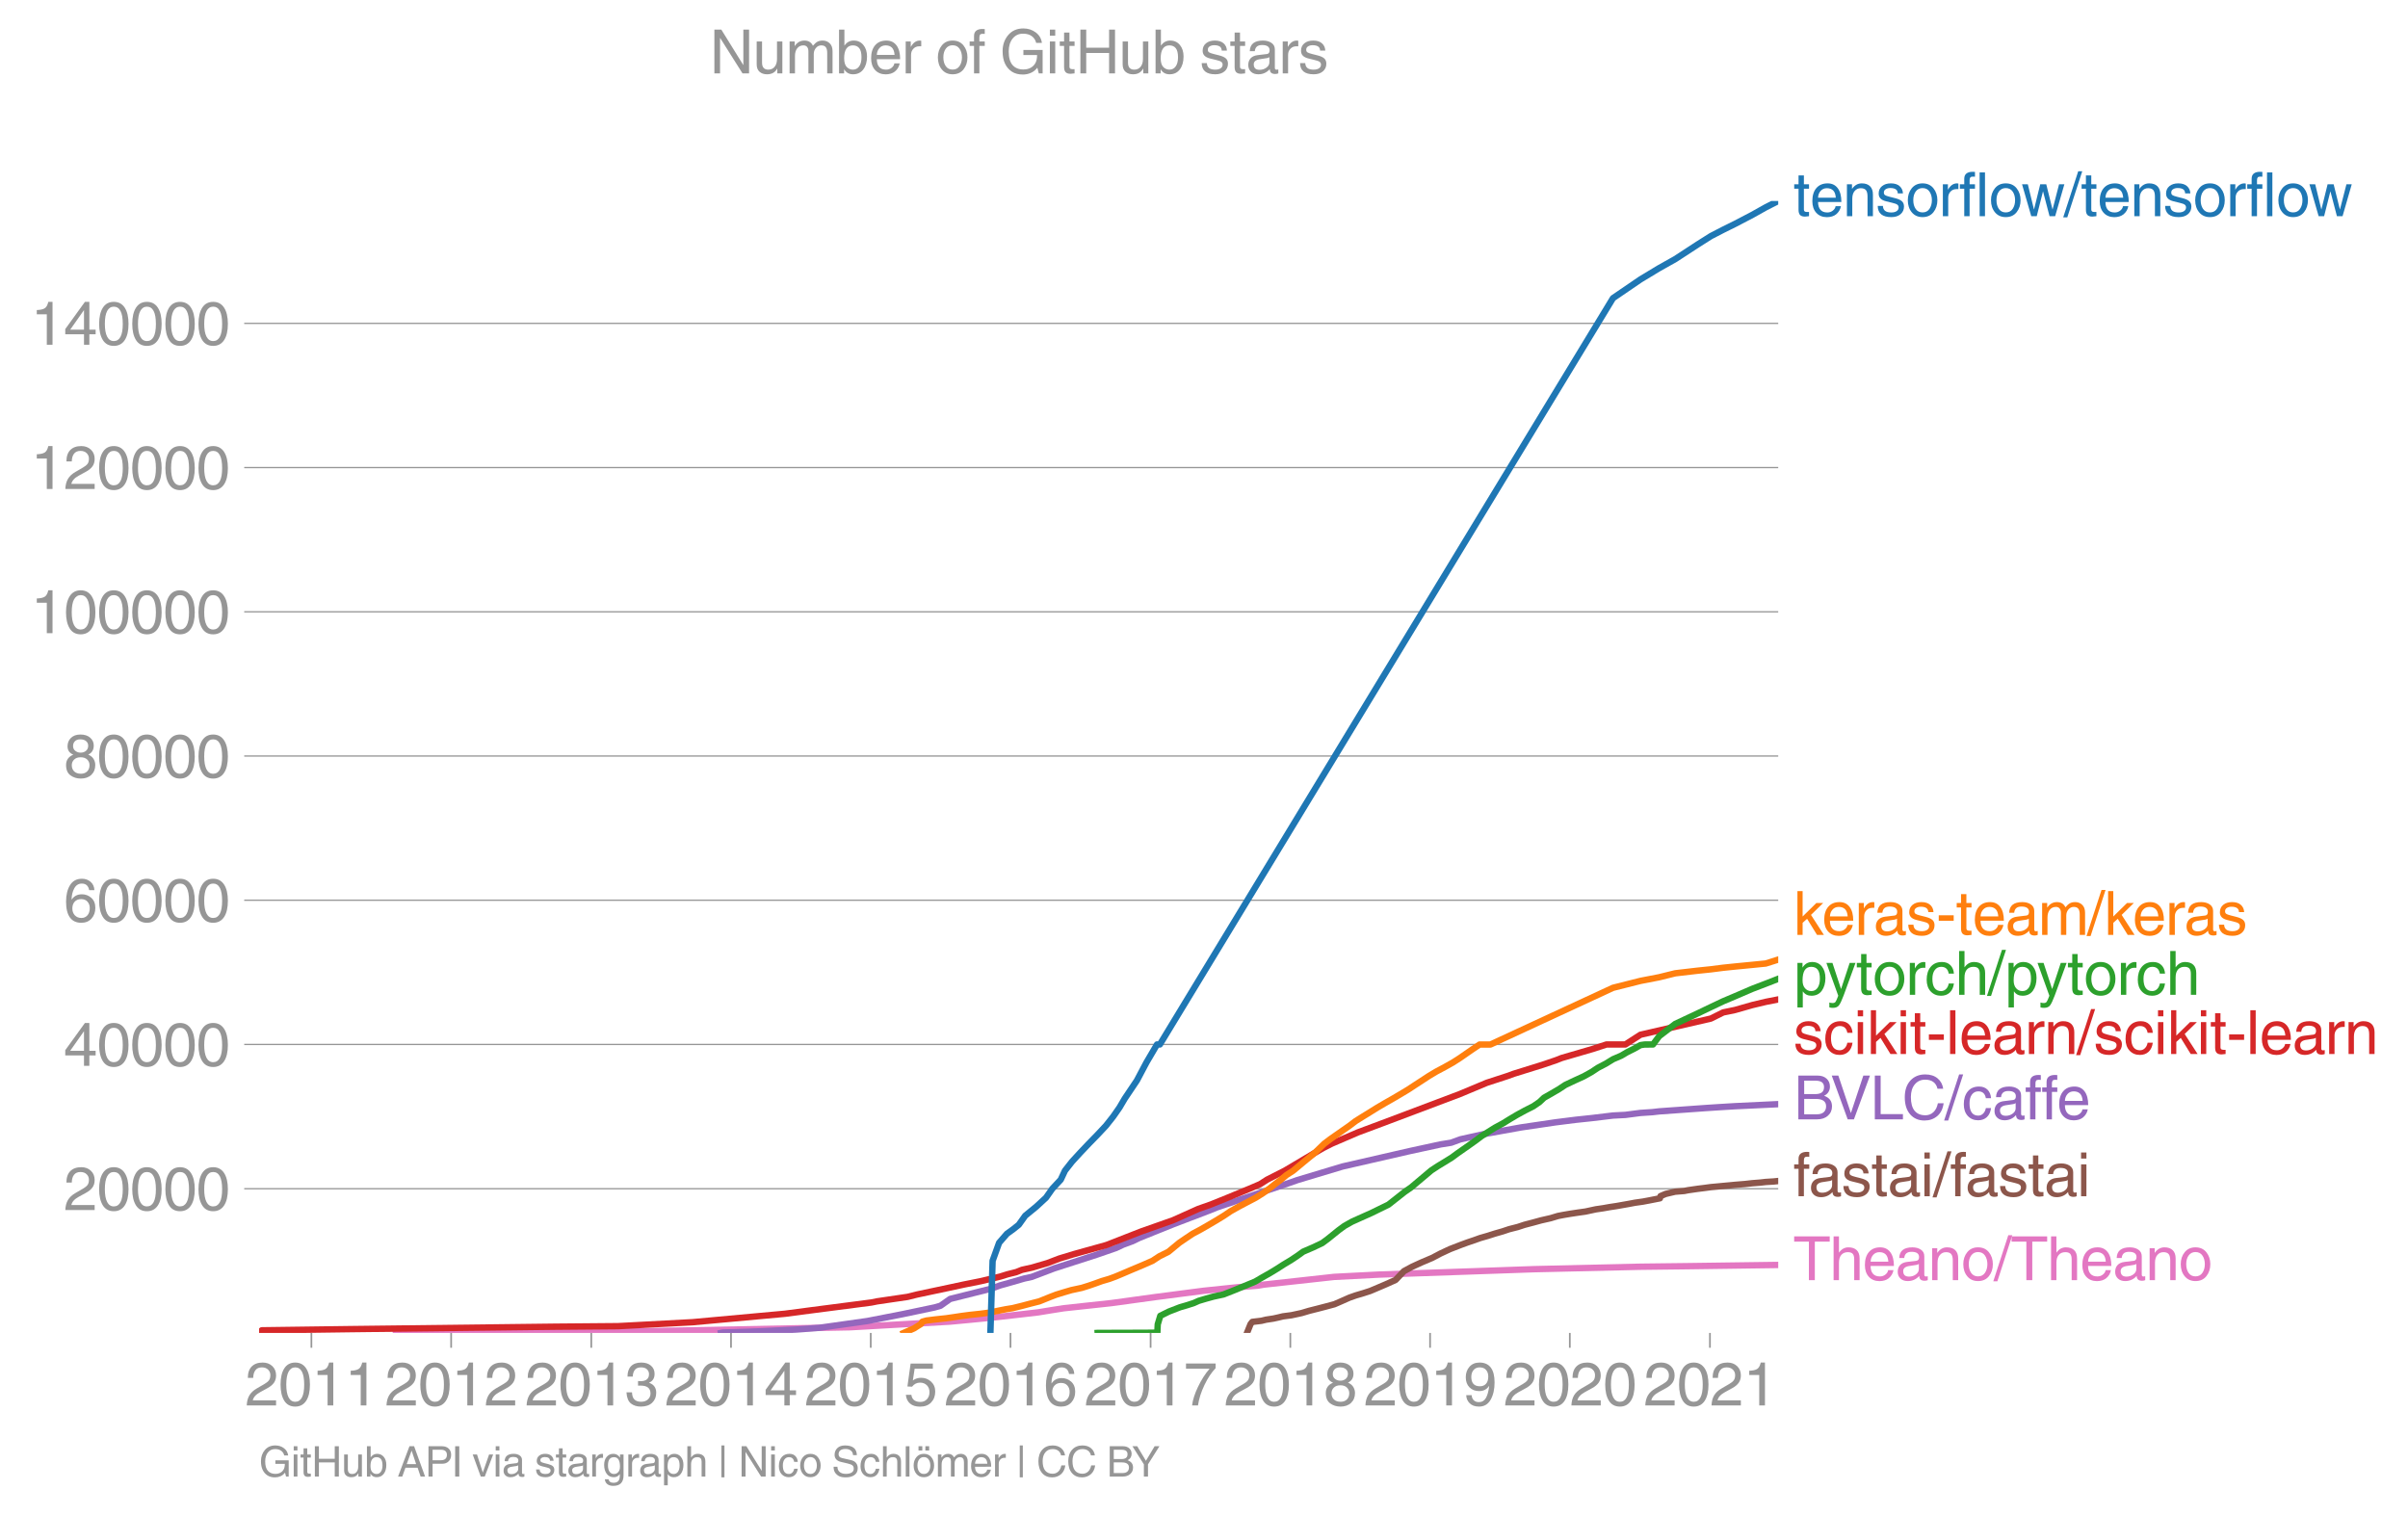 <svg height="475.297" viewBox="0 0 566.082 356.473" width="754.776" xmlns="http://www.w3.org/2000/svg" xmlns:xlink="http://www.w3.org/1999/xlink"><defs><style>*{stroke-linecap:butt;stroke-linejoin:round}</style></defs><g id="figure_1"><path d="M0 356.473h566.082V0H0z" style="fill:none" id="patch_1"/><g id="axes_1"><path d="M60.912 313.361h357.12V47.25H60.912z" style="fill:none" id="patch_2"/><path clip-path="url(#pa353a40df8)" d="m93.11 313.361.987-.21 31.77-.07 25.73-.111 48.153-.936 23.584-1.33 3.877-.362 6.255-.605 6.434-.726 4.165-.483 2.948-.483 3.056-.483 11.171-1.207 10.575-1.452 11.152-1.449 8.146-.846 4.631-.363 1.4-.242 16.487-1.813 10.55-.542 36.454-1.27 24.825-.573 11.184-.132 21.14-.288h0" style="fill:none;stroke:#e377c2;stroke-linecap:square;stroke-width:1.5" id="line2d_1"/><g id="matplotlib.axis_1"><g id="xtick_1"><g id="line2d_2"><defs><path d="M0 0v3.5" id="m849c6452f4" style="stroke:#969696;stroke-width:.4"/></defs><use style="fill:#969696;stroke:#969696;stroke-width:.4" x="73.206" xlink:href="#m849c6452f4" y="313.361"/></g><g style="fill:#969696" transform="matrix(.14 0 0 -.14 57.635 330.41)" id="text_1"><defs><path d="M281 2888q0 793 409 1202 410 410 1148 410 618 0 1012-375t394-969q0-462-227-780-226-317-667-557l-775-425q-684-375-775-863h2444V0H166q25 634 275 1056t781 728l806 469q322 185 469 383t147 545q0 344-241 578-240 235-650 235-453 0-678-299-225-298-231-807H281z" id="HelveticaWorld-Regular-32" transform="scale(.016)"/><path d="M2719 2188q0 903-239 1354-239 452-702 452-453 0-697-452-243-451-243-1354 0-875 240-1340 241-464 700-464 463 0 702 448 239 449 239 1356zm603 0q0-1107-400-1709-400-601-1144-601-772 0-1156 623-384 624-384 1687 0 1090 393 1701 394 611 1147 611 744 0 1144-608t400-1704z" id="HelveticaWorld-Regular-30" transform="scale(.016)"/><path d="M2297 0h-600v3194H647v447q550 18 818 176 269 158 391 683h441V0z" id="HelveticaWorld-Regular-31" transform="scale(.016)"/></defs><use xlink:href="#HelveticaWorld-Regular-32"/><use x="55.615" xlink:href="#HelveticaWorld-Regular-30"/><use x="111.23" xlink:href="#HelveticaWorld-Regular-31"/><use x="166.846" xlink:href="#HelveticaWorld-Regular-31"/></g></g><g id="xtick_2"><use style="fill:#969696;stroke:#969696;stroke-width:.4" x="106.056" xlink:href="#m849c6452f4" y="313.361" id="line2d_3"/><g style="fill:#969696" transform="matrix(.14 0 0 -.14 90.485 330.41)" id="text_2"><use xlink:href="#HelveticaWorld-Regular-32"/><use x="55.615" xlink:href="#HelveticaWorld-Regular-30"/><use x="111.23" xlink:href="#HelveticaWorld-Regular-31"/><use x="166.846" xlink:href="#HelveticaWorld-Regular-32"/></g></g><g id="xtick_3"><use style="fill:#969696;stroke:#969696;stroke-width:.4" x="138.996" xlink:href="#m849c6452f4" y="313.361" id="line2d_4"/><g style="fill:#969696" transform="matrix(.14 0 0 -.14 123.426 330.41)" id="text_3"><defs><path d="M1434 2559q141-12 294-12 397 0 626 183 230 183 230 554 0 300-214 505t-617 205q-447 0-655-263-207-262-220-703H325q0 703 369 1087 369 385 1084 385 635 0 1013-327 378-326 378-857 0-685-578-928v-13q750-256 750-1050 0-634-422-1041-422-406-1197-406-634 0-1044 333-409 333-459 1164h581q13-519 256-755 244-236 703-236 444 0 713 247t269 622q0 410-257 619-256 209-793 209-128 0-257-6v484z" id="HelveticaWorld-Regular-33" transform="scale(.016)"/></defs><use xlink:href="#HelveticaWorld-Regular-32"/><use x="55.615" xlink:href="#HelveticaWorld-Regular-30"/><use x="111.23" xlink:href="#HelveticaWorld-Regular-31"/><use x="166.846" xlink:href="#HelveticaWorld-Regular-33"/></g></g><g id="xtick_4"><use style="fill:#969696;stroke:#969696;stroke-width:.4" x="171.847" xlink:href="#m849c6452f4" y="313.361" id="line2d_5"/><g style="fill:#969696" transform="matrix(.14 0 0 -.14 156.276 330.41)" id="text_4"><defs><path d="M678 1581h1447v2041h-12L678 1581zm2010-487V0h-563v1094H159v550l2063 2856h466V1581h659v-487h-659z" id="HelveticaWorld-Regular-34" transform="scale(.016)"/></defs><use xlink:href="#HelveticaWorld-Regular-32"/><use x="55.615" xlink:href="#HelveticaWorld-Regular-30"/><use x="111.23" xlink:href="#HelveticaWorld-Regular-31"/><use x="166.846" xlink:href="#HelveticaWorld-Regular-34"/></g></g><g id="xtick_5"><use style="fill:#969696;stroke:#969696;stroke-width:.4" x="204.697" xlink:href="#m849c6452f4" y="313.361" id="line2d_6"/><g style="fill:#969696" transform="matrix(.14 0 0 -.14 189.127 330.41)" id="text_5"><defs><path d="M941 2619q372 281 872 281 606 0 1042-403t436-1038q0-690-421-1139-420-448-1179-448-660 0-1041 323-381 324-444 918h582q43-363 284-555t669-192q415 0 681 287 266 288 266 735 0 456-279 731-278 275-718 275-500 0-835-428l-484 25 337 2406h2332v-544H1131L941 2619z" id="HelveticaWorld-Regular-35" transform="scale(.016)"/></defs><use xlink:href="#HelveticaWorld-Regular-32"/><use x="55.615" xlink:href="#HelveticaWorld-Regular-30"/><use x="111.23" xlink:href="#HelveticaWorld-Regular-31"/><use x="166.846" xlink:href="#HelveticaWorld-Regular-35"/></g></g><g id="xtick_6"><use style="fill:#969696;stroke:#969696;stroke-width:.4" x="237.548" xlink:href="#m849c6452f4" y="313.361" id="line2d_7"/><g style="fill:#969696" transform="matrix(.14 0 0 -.14 221.977 330.41)" id="text_6"><defs><path d="M903 1381q0-440 262-719 263-278 685-278 403 0 642 284 239 285 239 748 0 403-236 675t-670 272q-422 0-672-266t-250-716zm1766 1922q-63 344-255 517-192 174-520 174-519 0-791-507-272-506-278-1159l13-12q359 553 1068 553 566 0 988-375t422-1053q0-672-400-1118-400-445-1078-445-782 0-1188 556-406 557-406 1660 0 1062 415 1734 416 672 1247 672 538 0 910-321 372-320 403-876h-550z" id="HelveticaWorld-Regular-36" transform="scale(.016)"/></defs><use xlink:href="#HelveticaWorld-Regular-32"/><use x="55.615" xlink:href="#HelveticaWorld-Regular-30"/><use x="111.23" xlink:href="#HelveticaWorld-Regular-31"/><use x="166.846" xlink:href="#HelveticaWorld-Regular-36"/></g></g><g id="xtick_7"><use style="fill:#969696;stroke:#969696;stroke-width:.4" x="270.488" xlink:href="#m849c6452f4" y="313.361" id="line2d_8"/><g style="fill:#969696" transform="matrix(.14 0 0 -.14 254.917 330.41)" id="text_7"><defs><path d="M238 4403h3109v-494q-641-653-1172-1766Q1644 1031 1497 0H878q94 850 622 1954 528 1105 1213 1899H238v550z" id="HelveticaWorld-Regular-37" transform="scale(.016)"/></defs><use xlink:href="#HelveticaWorld-Regular-32"/><use x="55.615" xlink:href="#HelveticaWorld-Regular-30"/><use x="111.23" xlink:href="#HelveticaWorld-Regular-31"/><use x="166.846" xlink:href="#HelveticaWorld-Regular-37"/></g></g><g id="xtick_8"><use style="fill:#969696;stroke:#969696;stroke-width:.4" x="303.338" xlink:href="#m849c6452f4" y="313.361" id="line2d_9"/><g style="fill:#969696" transform="matrix(.14 0 0 -.14 287.768 330.41)" id="text_8"><defs><path d="M1766 2597q347 0 573 198 227 199 227 527 0 294-218 483-217 189-620 189-359 0-555-199-195-198-195-504 0-328 244-511t544-183zm6-484q-434 0-681-241t-247-591q0-403 250-650t712-247q410 0 655 247t245 657q0 350-245 587-245 238-689 238zm1378 1228q0-678-578-947 397-178 567-471 170-292 170-623 0-641-413-1032-412-390-1112-390-612 0-1076 336T244 1306q0 763 762 1082-609 243-609 875 0 531 361 884t1001 353q641 0 1016-333t375-826z" id="HelveticaWorld-Regular-38" transform="scale(.016)"/></defs><use xlink:href="#HelveticaWorld-Regular-32"/><use x="55.615" xlink:href="#HelveticaWorld-Regular-30"/><use x="111.23" xlink:href="#HelveticaWorld-Regular-31"/><use x="166.846" xlink:href="#HelveticaWorld-Regular-38"/></g></g><g id="xtick_9"><use style="fill:#969696;stroke:#969696;stroke-width:.4" x="336.189" xlink:href="#m849c6452f4" y="313.361" id="line2d_10"/><g style="fill:#969696" transform="matrix(.14 0 0 -.14 320.618 330.41)" id="text_9"><defs><path d="M1766 2009q384 0 624 259 241 260 241 766 0 416-228 688t-681 272q-391 0-632-275-240-275-240-738 0-472 225-722t691-250zm-82-506q-640 0-1028 397-387 397-387 1056 0 666 390 1105 391 439 1057 439 775 0 1175-522t400-1565q0-1082-410-1809-409-726-1225-726-637 0-987 358t-350 845h565q25-337 220-536 196-198 540-198 487 0 737 434 250 435 344 1247l-12 13q-363-538-1029-538z" id="HelveticaWorld-Regular-39" transform="scale(.016)"/></defs><use xlink:href="#HelveticaWorld-Regular-32"/><use x="55.615" xlink:href="#HelveticaWorld-Regular-30"/><use x="111.23" xlink:href="#HelveticaWorld-Regular-31"/><use x="166.846" xlink:href="#HelveticaWorld-Regular-39"/></g></g><g id="xtick_10"><use style="fill:#969696;stroke:#969696;stroke-width:.4" x="369.039" xlink:href="#m849c6452f4" y="313.361" id="line2d_11"/><g style="fill:#969696" transform="matrix(.14 0 0 -.14 353.469 330.41)" id="text_10"><use xlink:href="#HelveticaWorld-Regular-32"/><use x="55.615" xlink:href="#HelveticaWorld-Regular-30"/><use x="111.23" xlink:href="#HelveticaWorld-Regular-32"/><use x="166.846" xlink:href="#HelveticaWorld-Regular-30"/></g></g><g id="xtick_11"><use style="fill:#969696;stroke:#969696;stroke-width:.4" x="401.98" xlink:href="#m849c6452f4" y="313.361" id="line2d_12"/><g style="fill:#969696" transform="matrix(.14 0 0 -.14 386.409 330.41)" id="text_11"><use xlink:href="#HelveticaWorld-Regular-32"/><use x="55.615" xlink:href="#HelveticaWorld-Regular-30"/><use x="111.23" xlink:href="#HelveticaWorld-Regular-32"/><use x="166.846" xlink:href="#HelveticaWorld-Regular-31"/></g></g></g><g id="matplotlib.axis_2"><g id="ytick_1"><path clip-path="url(#pa353a40df8)" d="M60.912 279.457h357.12" style="fill:none;stroke:#969696;stroke-linecap:square;stroke-width:.3" id="line2d_13"/><g id="line2d_14"><defs><path d="M0 0h-3.5" id="m8c3b669a26" style="stroke:#969696;stroke-width:.3"/></defs><use style="fill:#969696;stroke:#969696;stroke-width:.3" x="60.912" xlink:href="#m8c3b669a26" y="279.457"/></g><g style="fill:#969696" transform="matrix(.14 0 0 -.14 14.985 284.481)" id="text_12"><use xlink:href="#HelveticaWorld-Regular-32"/><use x="55.615" xlink:href="#HelveticaWorld-Regular-30"/><use x="111.23" xlink:href="#HelveticaWorld-Regular-30"/><use x="166.846" xlink:href="#HelveticaWorld-Regular-30"/><use x="222.461" xlink:href="#HelveticaWorld-Regular-30"/></g></g><g id="ytick_2"><path clip-path="url(#pa353a40df8)" d="M60.912 245.55h357.12" style="fill:none;stroke:#969696;stroke-linecap:square;stroke-width:.3" id="line2d_15"/><use style="fill:#969696;stroke:#969696;stroke-width:.3" x="60.912" xlink:href="#m8c3b669a26" y="245.55" id="line2d_16"/><g style="fill:#969696" transform="matrix(.14 0 0 -.14 14.985 250.575)" id="text_13"><use xlink:href="#HelveticaWorld-Regular-34"/><use x="55.615" xlink:href="#HelveticaWorld-Regular-30"/><use x="111.23" xlink:href="#HelveticaWorld-Regular-30"/><use x="166.846" xlink:href="#HelveticaWorld-Regular-30"/><use x="222.461" xlink:href="#HelveticaWorld-Regular-30"/></g></g><g id="ytick_3"><path clip-path="url(#pa353a40df8)" d="M60.912 211.644h357.12" style="fill:none;stroke:#969696;stroke-linecap:square;stroke-width:.3" id="line2d_17"/><use style="fill:#969696;stroke:#969696;stroke-width:.3" x="60.912" xlink:href="#m8c3b669a26" y="211.644" id="line2d_18"/><g style="fill:#969696" transform="matrix(.14 0 0 -.14 14.985 216.669)" id="text_14"><use xlink:href="#HelveticaWorld-Regular-36"/><use x="55.615" xlink:href="#HelveticaWorld-Regular-30"/><use x="111.23" xlink:href="#HelveticaWorld-Regular-30"/><use x="166.846" xlink:href="#HelveticaWorld-Regular-30"/><use x="222.461" xlink:href="#HelveticaWorld-Regular-30"/></g></g><g id="ytick_4"><path clip-path="url(#pa353a40df8)" d="M60.912 177.738h357.12" style="fill:none;stroke:#969696;stroke-linecap:square;stroke-width:.3" id="line2d_19"/><use style="fill:#969696;stroke:#969696;stroke-width:.3" x="60.912" xlink:href="#m8c3b669a26" y="177.738" id="line2d_20"/><g style="fill:#969696" transform="matrix(.14 0 0 -.14 14.985 182.763)" id="text_15"><use xlink:href="#HelveticaWorld-Regular-38"/><use x="55.615" xlink:href="#HelveticaWorld-Regular-30"/><use x="111.23" xlink:href="#HelveticaWorld-Regular-30"/><use x="166.846" xlink:href="#HelveticaWorld-Regular-30"/><use x="222.461" xlink:href="#HelveticaWorld-Regular-30"/></g></g><g id="ytick_5"><path clip-path="url(#pa353a40df8)" d="M60.912 143.832h357.12" style="fill:none;stroke:#969696;stroke-linecap:square;stroke-width:.3" id="line2d_21"/><use style="fill:#969696;stroke:#969696;stroke-width:.3" x="60.912" xlink:href="#m8c3b669a26" y="143.832" id="line2d_22"/><g style="fill:#969696" transform="matrix(.14 0 0 -.14 7.2 148.856)" id="text_16"><use xlink:href="#HelveticaWorld-Regular-31"/><use x="55.615" xlink:href="#HelveticaWorld-Regular-30"/><use x="111.23" xlink:href="#HelveticaWorld-Regular-30"/><use x="166.846" xlink:href="#HelveticaWorld-Regular-30"/><use x="222.461" xlink:href="#HelveticaWorld-Regular-30"/><use x="278.076" xlink:href="#HelveticaWorld-Regular-30"/></g></g><g id="ytick_6"><path clip-path="url(#pa353a40df8)" d="M60.912 109.925h357.12" style="fill:none;stroke:#969696;stroke-linecap:square;stroke-width:.3" id="line2d_23"/><use style="fill:#969696;stroke:#969696;stroke-width:.3" x="60.912" xlink:href="#m8c3b669a26" y="109.925" id="line2d_24"/><g style="fill:#969696" transform="matrix(.14 0 0 -.14 7.2 114.95)" id="text_17"><use xlink:href="#HelveticaWorld-Regular-31"/><use x="55.615" xlink:href="#HelveticaWorld-Regular-32"/><use x="111.23" xlink:href="#HelveticaWorld-Regular-30"/><use x="166.846" xlink:href="#HelveticaWorld-Regular-30"/><use x="222.461" xlink:href="#HelveticaWorld-Regular-30"/><use x="278.076" xlink:href="#HelveticaWorld-Regular-30"/></g></g><g id="ytick_7"><path clip-path="url(#pa353a40df8)" d="M60.912 76.019h357.12" style="fill:none;stroke:#969696;stroke-linecap:square;stroke-width:.3" id="line2d_25"/><use style="fill:#969696;stroke:#969696;stroke-width:.3" x="60.912" xlink:href="#m8c3b669a26" y="76.019" id="line2d_26"/><g style="fill:#969696" transform="matrix(.14 0 0 -.14 7.2 81.044)" id="text_18"><use xlink:href="#HelveticaWorld-Regular-31"/><use x="55.615" xlink:href="#HelveticaWorld-Regular-34"/><use x="111.23" xlink:href="#HelveticaWorld-Regular-30"/><use x="166.846" xlink:href="#HelveticaWorld-Regular-30"/><use x="222.461" xlink:href="#HelveticaWorld-Regular-30"/><use x="278.076" xlink:href="#HelveticaWorld-Regular-30"/></g></g></g><path clip-path="url(#pa353a40df8)" d="m293.147 313.361.838-2.073.414-.519 2.161-.26 1.074-.259 1.708-.259 1.19-.26 1.065-.259 1.991-.26 2.4-.516 1.74-.519 2.058-.519 1.99-.518 1.932-.52 1.201-.518 2.341-1.037 1.476-.518 1.752-.518 1.62-.52 1.227-.518 2.427-1.037 2.322-1.038 1.977-2.075 1.924-1.038 2.266-1.037 2.442-1.036 1.97-1.037 2.225-1.038 2.69-1.038 1.417-.518 1.544-.519 1.445-.519 1.806-.519 1.622-.518 1.822-.52 1.548-.518 2.04-.519 1.57-.517 1.988-.518 1.895-.52 2.274-.518 1.722-.519 1.362-.26 1.533-.259 1.717-.259 1.845-.26 2.407-.518 1.766-.26 1.462-.259 1.704-.26 1.47-.259 1.47-.259 1.37-.26 1.84-.259 1.386-.26 2.63-.518.14-.519 1.231-.518 2.215-.52 2.137-.169.843-.17 2.336-.338 1.607-.199 1.46-.198 1.515-.136 1.387-.135 1.441-.13 1.336-.131 2.37-.192 1.703-.193 1.87-.146 1.274-.147 1.846-.112 1.094-.112" style="fill:none;stroke:#8c564b;stroke-linecap:square;stroke-width:1.5" id="line2d_27"/><path clip-path="url(#pa353a40df8)" d="m169.498 313.361.483-.098 2.867-.075 6.48-.225 7.954-.4 5.318-.399 2.84-.4 8.458-1.197 8.197-1.596 7.609-1.597 1.398-.4 2.257-1.598 9.56-2.395 2.237-.799 2.846-.798 2.74-.799 1.82-.398 5.255-1.997 9.912-3.194 4.627-1.597 1.69-.798 2.18-.799 1.652-.798 7.956-3.196 8.367-3.194 1.982-.799 16.55-5.589 2.27-.799 10.62-3.194 15.66-3.592 7.36-1.597 2.501-.4 2.182-.798 5.358-1.197 8.869-1.597 8.127-1.199 4.751-.598 3.777-.4 4.978-.6 2.92-.151 3.53-.458 2.806-.185 1.6-.185 10.905-.778 3.069-.202 3.856-.234 10.16-.483h0" style="fill:none;stroke:#9467bd;stroke-linecap:square;stroke-width:1.5" id="line2d_28"/><g style="fill:#1f77b4" transform="matrix(.14 0 0 -.14 421.603 50.825)" id="text_19"><defs><path d="M1100 2881V703q0-128 70-195 71-67 252-67h216V0q-307-44-422-44-353 0-516 169-162 169-162 547v2209H84v466h454v934h562v-934h538v-466h-538z" id="HelveticaWorld-Regular-74" transform="scale(.016)"/><path d="M2719 1941q-44 543-288 770-243 227-647 227-409 0-661-288-251-287-267-709h1863zm537-891q-93-519-509-859-366-288-963-294-703 6-1116 461-412 455-412 1223 0 882 425 1372 425 491 1182 491 678 0 1059-507 381-506 381-1446H856q0-525 244-813 244-287 731-287 344 0 591 207 247 208 272 452h562z" id="HelveticaWorld-Regular-65" transform="scale(.016)"/><path d="M3150 0h-566v2059q0 475-166 677-165 202-549 202-378 0-632-288-253-287-253-825V0H422v3347h531v-472h13q397 569 1012 569 569 0 870-302 302-301 302-864V0z" id="HelveticaWorld-Regular-6e" transform="scale(.016)"/><path d="M2309 2394q-12 300-214 431-201 131-579 131-275 0-471-122-195-121-195-350 0-181 115-267 116-86 501-183l556-140q506-128 723-327 218-198 218-554 0-494-361-802T1638-97Q934-97 573 195q-360 293-367 880h544q13-347 230-516 217-168 651-168 353 0 561 140 208 141 208 391 0 178-135 284-134 107-531 197l-653 160q-397 100-586 298t-189 514q0 494 353 781 354 288 922 288 607 0 930-296 323-295 342-754h-544z" id="HelveticaWorld-Regular-73" transform="scale(.016)"/><path d="M813 1678q0-559 253-920t718-361q482 0 732 378t250 903q0 531-250 901-250 371-732 371-446 0-709-349-262-348-262-923zm-575 0q0 747 415 1256 416 510 1131 510 732 0 1144-516 413-515 413-1250 0-737-410-1256Q2522-97 1784-97q-709 0-1128 503-418 503-418 1272z" id="HelveticaWorld-Regular-6f" transform="scale(.016)"/><path d="M984 0H422v3347h531v-556h13q365 653 940 653 91 0 147-19v-584h-209q-378 0-619-257-241-256-241-637V0z" id="HelveticaWorld-Regular-72" transform="scale(.016)"/><path d="M1100 2881V0H538v2881H78v466h460v575q0 378 229 557 230 180 642 180 141 0 254-12v-506q-100 12-229 12-187 0-261-92-73-92-73-298v-416h563v-466h-563z" id="HelveticaWorld-Regular-66" transform="scale(.016)"/><path d="M984 0H422v4594h562V0z" id="HelveticaWorld-Regular-6c" transform="scale(.016)"/><path d="M1638 0h-575L97 3347h606l641-2631h12l647 2631h635l653-2631h12l678 2631h557L3572 0h-591l-678 2591h-12L1638 0z" id="HelveticaWorld-Regular-77" transform="scale(.016)"/><path d="M319-122h-428l1575 4838h422L319-122z" id="HelveticaWorld-Regular-2f" transform="scale(.016)"/></defs><use xlink:href="#HelveticaWorld-Regular-74"/><use x="27.686" xlink:href="#HelveticaWorld-Regular-65"/><use x="83.105" xlink:href="#HelveticaWorld-Regular-6e"/><use x="138.281" xlink:href="#HelveticaWorld-Regular-73"/><use x="188.281" xlink:href="#HelveticaWorld-Regular-6f"/><use x="244.189" xlink:href="#HelveticaWorld-Regular-72"/><use x="278.258" xlink:href="#HelveticaWorld-Regular-66"/><use x="305.943" xlink:href="#HelveticaWorld-Regular-6c"/><use x="327.965" xlink:href="#HelveticaWorld-Regular-6f"/><use x="382.373" xlink:href="#HelveticaWorld-Regular-77"/><use x="454.785" xlink:href="#HelveticaWorld-Regular-2f"/><use x="482.568" xlink:href="#HelveticaWorld-Regular-74"/><use x="510.254" xlink:href="#HelveticaWorld-Regular-65"/><use x="565.674" xlink:href="#HelveticaWorld-Regular-6e"/><use x="620.85" xlink:href="#HelveticaWorld-Regular-73"/><use x="670.85" xlink:href="#HelveticaWorld-Regular-6f"/><use x="726.758" xlink:href="#HelveticaWorld-Regular-72"/><use x="760.826" xlink:href="#HelveticaWorld-Regular-66"/><use x="788.512" xlink:href="#HelveticaWorld-Regular-6c"/><use x="810.533" xlink:href="#HelveticaWorld-Regular-6f"/><use x="864.941" xlink:href="#HelveticaWorld-Regular-77"/></g><g style="fill:#ff7f0e" transform="matrix(.14 0 0 -.14 421.603 219.792)" id="text_20"><defs><path d="M3200 0h-722L1434 1691l-468-422V0H422v4594h544V1931l1440 1416h716L1844 2100 3200 0z" id="HelveticaWorld-Regular-6b" transform="scale(.016)"/><path d="M2456 1709q-62-65-245-106-183-40-683-106-369-44-542-182-173-137-173-362 0-275 146-428 147-153 469-153 403 0 715 229 313 230 313 558v550zM397 2328q19 566 367 841 349 275 1014 275 531 0 890-241 360-240 360-694V581q0-197 178-197 72 0 185 25V0q-153-63-319-63-288 0-429 123-140 124-146 387Q2016-97 1288-97q-475 0-763 269-287 269-287 700 0 441 250 712 250 272 728 329l993 121q269 41 269 397 0 263-195 403-195 141-592 141-353 0-543-156-189-156-226-491H397z" id="HelveticaWorld-Regular-61" transform="scale(.016)"/><path d="M1850 1484H281v575h1569v-575z" id="HelveticaWorld-Regular-2d" transform="scale(.016)"/><path d="M422 3347h531v-472h13q378 569 1012 569 628 0 891-544 240 294 465 419t557 125q434 0 735-285 302-284 302-843V0h-562v2163q0 390-147 582-147 193-475 193-331 0-560-269-228-269-228-628V0h-562v2316q0 290-135 456-134 166-390 166-403 0-644-300t-241-813V0H422v3347z" id="HelveticaWorld-Regular-6d" transform="scale(.016)"/></defs><use xlink:href="#HelveticaWorld-Regular-6b"/><use x="47.625" xlink:href="#HelveticaWorld-Regular-65"/><use x="103.045" xlink:href="#HelveticaWorld-Regular-72"/><use x="134.613" xlink:href="#HelveticaWorld-Regular-61"/><use x="189.545" xlink:href="#HelveticaWorld-Regular-73"/><use x="239.545" xlink:href="#HelveticaWorld-Regular-2d"/><use x="272.846" xlink:href="#HelveticaWorld-Regular-74"/><use x="300.531" xlink:href="#HelveticaWorld-Regular-65"/><use x="355.951" xlink:href="#HelveticaWorld-Regular-61"/><use x="410.883" xlink:href="#HelveticaWorld-Regular-6d"/><use x="493.891" xlink:href="#HelveticaWorld-Regular-2f"/><use x="521.674" xlink:href="#HelveticaWorld-Regular-6b"/><use x="569.299" xlink:href="#HelveticaWorld-Regular-65"/><use x="624.719" xlink:href="#HelveticaWorld-Regular-72"/><use x="656.287" xlink:href="#HelveticaWorld-Regular-61"/><use x="711.219" xlink:href="#HelveticaWorld-Regular-73"/></g><g style="fill:#2ca02c" transform="matrix(.14 0 0 -.14 421.603 233.877)" id="text_21"><defs><path d="M959 1516q0-538 262-832 263-293 654-293 428 0 665 348 238 349 238 945 0 654-228 954t-687 300q-447 0-676-352-228-352-228-1070zM422 3347h531v-472h13q359 569 1000 569 647 0 1020-471 373-470 373-1201 0-819-381-1344T1888-97q-582 0-891 450h-13v-1678H422v4672z" id="HelveticaWorld-Regular-70" transform="scale(.016)"/><path d="M2497 3347h612L1913 63q-32-88-63-166-272-725-469-995-197-271-637-271-231 0-378 50v513q159-57 350-57 206 0 301 130 96 130 283 636L56 3347h635l897-2725h12l897 2725z" id="HelveticaWorld-Regular-79" transform="scale(.016)"/><path d="M2534 2222q-121 716-793 716-416 0-669-333t-253-927q0-647 234-967 235-320 681-320 300 0 519 220t281 573h544q-84-621-439-951T1722-97q-659 0-1081 451-422 452-422 1227 0 850 422 1356 422 507 1184 507 556 0 886-333t367-889h-544z" id="HelveticaWorld-Regular-63" transform="scale(.016)"/><path d="M3150 0h-566v2188q0 403-156 576-156 174-509 174-435 0-685-282-250-281-250-831V0H422v4594h562V2900h13q384 544 981 544 550 0 861-288 311-287 311-878V0z" id="HelveticaWorld-Regular-68" transform="scale(.016)"/></defs><use xlink:href="#HelveticaWorld-Regular-70"/><use x="54.494" xlink:href="#HelveticaWorld-Regular-79"/><use x="105.104" xlink:href="#HelveticaWorld-Regular-74"/><use x="132.789" xlink:href="#HelveticaWorld-Regular-6f"/><use x="188.697" xlink:href="#HelveticaWorld-Regular-72"/><use x="220.266" xlink:href="#HelveticaWorld-Regular-63"/><use x="271.535" xlink:href="#HelveticaWorld-Regular-68"/><use x="326.711" xlink:href="#HelveticaWorld-Regular-2f"/><use x="354.494" xlink:href="#HelveticaWorld-Regular-70"/><use x="408.988" xlink:href="#HelveticaWorld-Regular-79"/><use x="459.598" xlink:href="#HelveticaWorld-Regular-74"/><use x="487.283" xlink:href="#HelveticaWorld-Regular-6f"/><use x="543.191" xlink:href="#HelveticaWorld-Regular-72"/><use x="574.76" xlink:href="#HelveticaWorld-Regular-63"/><use x="626.029" xlink:href="#HelveticaWorld-Regular-68"/></g><g style="fill:#d62728" transform="matrix(.14 0 0 -.14 421.603 247.792)" id="text_22"><defs><path d="M422 3956v638h562v-638H422zM984 0H422v3347h562V0z" id="HelveticaWorld-Regular-69" transform="scale(.016)"/></defs><use xlink:href="#HelveticaWorld-Regular-73"/><use x="50" xlink:href="#HelveticaWorld-Regular-63"/><use x="101.27" xlink:href="#HelveticaWorld-Regular-69"/><use x="123.291" xlink:href="#HelveticaWorld-Regular-6b"/><use x="173.291" xlink:href="#HelveticaWorld-Regular-69"/><use x="195.313" xlink:href="#HelveticaWorld-Regular-74"/><use x="222.998" xlink:href="#HelveticaWorld-Regular-2d"/><use x="256.299" xlink:href="#HelveticaWorld-Regular-6c"/><use x="278.32" xlink:href="#HelveticaWorld-Regular-65"/><use x="333.74" xlink:href="#HelveticaWorld-Regular-61"/><use x="388.672" xlink:href="#HelveticaWorld-Regular-72"/><use x="421.24" xlink:href="#HelveticaWorld-Regular-6e"/><use x="476.416" xlink:href="#HelveticaWorld-Regular-2f"/><use x="504.199" xlink:href="#HelveticaWorld-Regular-73"/><use x="554.199" xlink:href="#HelveticaWorld-Regular-63"/><use x="605.469" xlink:href="#HelveticaWorld-Regular-69"/><use x="627.49" xlink:href="#HelveticaWorld-Regular-6b"/><use x="677.49" xlink:href="#HelveticaWorld-Regular-69"/><use x="699.512" xlink:href="#HelveticaWorld-Regular-74"/><use x="727.197" xlink:href="#HelveticaWorld-Regular-2d"/><use x="760.498" xlink:href="#HelveticaWorld-Regular-6c"/><use x="782.52" xlink:href="#HelveticaWorld-Regular-65"/><use x="837.939" xlink:href="#HelveticaWorld-Regular-61"/><use x="892.871" xlink:href="#HelveticaWorld-Regular-72"/><use x="925.439" xlink:href="#HelveticaWorld-Regular-6e"/></g><g style="fill:#9467bd" transform="matrix(.14 0 0 -.14 421.603 263.155)" id="text_23"><defs><path d="M519 4594h2015q594 0 947-322t353-834q0-310-155-565-154-254-460-395 428-162 629-431 202-269 202-691 0-593-428-975Q3194 0 2491 0H519v4594zm612-4063h1325q488 0 731 226 244 227 244 612 0 390-272 582-271 193-803 193H1131V531zm0 2119h1128q494 0 724 179 230 180 230 562 0 328-218 500-217 172-729 172H1131V2650z" id="HelveticaWorld-Regular-42" transform="scale(.016)"/><path d="M3413 4594h696L2425 0h-653L97 4594h691L2100 678h13l1300 3916z" id="HelveticaWorld-Regular-56" transform="scale(.016)"/><path d="M1131 550h2338V0H519v4594h612V550z" id="HelveticaWorld-Regular-4c" transform="scale(.016)"/><path d="M3713 3213q-104 468-434 710-329 243-854 243-678 0-1091-493-412-492-412-1329 0-969 390-1443 391-473 1132-473 487 0 838 323 352 324 474 940h603q-121-885-671-1349T2350-122q-941 0-1505 647T281 2322q0 1109 589 1751 589 643 1555 643 800 0 1297-413 497-412 591-1090h-600z" id="HelveticaWorld-Regular-43" transform="scale(.016)"/></defs><use xlink:href="#HelveticaWorld-Regular-42"/><use x="62.813" xlink:href="#HelveticaWorld-Regular-56"/><use x="128.389" xlink:href="#HelveticaWorld-Regular-4c"/><use x="182.504" xlink:href="#HelveticaWorld-Regular-43"/><use x="254.818" xlink:href="#HelveticaWorld-Regular-2f"/><use x="282.602" xlink:href="#HelveticaWorld-Regular-63"/><use x="333.871" xlink:href="#HelveticaWorld-Regular-61"/><use x="388.803" xlink:href="#HelveticaWorld-Regular-66"/><use x="416.488" xlink:href="#HelveticaWorld-Regular-66"/><use x="442.174" xlink:href="#HelveticaWorld-Regular-65"/></g><g style="fill:#8c564b" transform="matrix(.14 0 0 -.14 421.603 281.235)" id="text_24"><use xlink:href="#HelveticaWorld-Regular-66"/><use x="25.686" xlink:href="#HelveticaWorld-Regular-61"/><use x="80.617" xlink:href="#HelveticaWorld-Regular-73"/><use x="130.617" xlink:href="#HelveticaWorld-Regular-74"/><use x="158.303" xlink:href="#HelveticaWorld-Regular-61"/><use x="213.234" xlink:href="#HelveticaWorld-Regular-69"/><use x="235.256" xlink:href="#HelveticaWorld-Regular-2f"/><use x="263.039" xlink:href="#HelveticaWorld-Regular-66"/><use x="288.725" xlink:href="#HelveticaWorld-Regular-61"/><use x="343.656" xlink:href="#HelveticaWorld-Regular-73"/><use x="393.656" xlink:href="#HelveticaWorld-Regular-74"/><use x="421.342" xlink:href="#HelveticaWorld-Regular-61"/><use x="476.273" xlink:href="#HelveticaWorld-Regular-69"/></g><g style="fill:#e377c2" transform="matrix(.14 0 0 -.14 421.603 300.96)" id="text_25"><defs><path d="M1625 4044H78v550h3731v-550H2247V0h-622v4044z" id="HelveticaWorld-Regular-54" transform="scale(.016)"/></defs><use xlink:href="#HelveticaWorld-Regular-54"/><use x="60.742" xlink:href="#HelveticaWorld-Regular-68"/><use x="115.918" xlink:href="#HelveticaWorld-Regular-65"/><use x="171.338" xlink:href="#HelveticaWorld-Regular-61"/><use x="226.27" xlink:href="#HelveticaWorld-Regular-6e"/><use x="281.445" xlink:href="#HelveticaWorld-Regular-6f"/><use x="337.354" xlink:href="#HelveticaWorld-Regular-2f"/><use x="365.137" xlink:href="#HelveticaWorld-Regular-54"/><use x="425.879" xlink:href="#HelveticaWorld-Regular-68"/><use x="481.055" xlink:href="#HelveticaWorld-Regular-65"/><use x="536.475" xlink:href="#HelveticaWorld-Regular-61"/><use x="591.406" xlink:href="#HelveticaWorld-Regular-6e"/><use x="646.582" xlink:href="#HelveticaWorld-Regular-6f"/></g><g style="fill:#969696" transform="matrix(.097 0 0 -.097 60.912 347.134)" id="text_26"><defs><path d="M2463 2456h2018V0h-403l-150 594q-294-375-691-546-396-170-824-170-691 0-1155 301-464 302-721 833-256 532-256 1326 0 990 589 1684t1586 694q744 0 1300-416 557-416 647-1100h-600q-109 453-462 709-353 257-916 257-678 0-1091-511-412-511-412-1352 0-978 409-1436 410-458 1119-458 463 0 783 183t492 497q172 314 172 836H2463v531z" id="HelveticaWorld-Regular-47" transform="scale(.016)"/><path d="M4153 0h-622v2144H1131V0H519v4594h612V2694h2400v1900h622V0z" id="HelveticaWorld-Regular-48" transform="scale(.016)"/><path d="M391 3347h562V1125q0-369 167-552 168-182 480-182 434 0 678 307 244 308 244 805v1844h562V0h-531v488l-12 12Q2222-97 1478-97q-481 0-784 262-303 263-303 776v2406z" id="HelveticaWorld-Regular-75" transform="scale(.016)"/><path d="M2778 1684q0 672-238 963-237 291-677 291-447-7-676-349-228-342-228-989 0-659 275-934t641-275q416 0 659 342 244 342 244 951zM422 0v4594h562V2925h13q359 519 969 519 625 0 1009-464t384-1208q0-838-388-1354Q2584-97 1888-97q-613 0-922 513h-13V0H422z" id="HelveticaWorld-Regular-62" transform="scale(.016)"/><path d="m2816 1888-678 2021h-13l-737-2021h1428zm-1619-550L716 0H78l1728 4594h703L4172 0h-678l-453 1338H1197z" id="HelveticaWorld-Regular-41" transform="scale(.016)"/><path d="M1141 2472h1234q466 0 700 204 234 205 234 621 0 372-225 569t-684 197H1141V2472zm0-2472H519v4594h2065q616 0 991-358t375-933q0-597-363-980-362-382-1003-382H1141V0z" id="HelveticaWorld-Regular-50" transform="scale(.016)"/><path d="M1141 0H519v4594h622V0z" id="HelveticaWorld-Regular-49" transform="scale(.016)"/><path d="M2522 3347h616L1863 0h-604L38 3347h653l872-2725h12l947 2725z" id="HelveticaWorld-Regular-76" transform="scale(.016)"/><path d="M831 1684q0-615 244-954t659-339q404 0 660 293 256 294 256 832 0 706-224 1064-223 358-679 358-459 0-688-305-228-305-228-949zM3188 191q0-807-388-1203-387-397-1169-397-562 0-895 259T353-409h563q43-244 226-388t530-144q472 0 712 254 241 253 241 821v238h-12Q2297-97 1722-97q-716 0-1094 528T250 1772q0 744 381 1208 382 464 1013 464 634 0 1000-569h12v472h532V191z" id="HelveticaWorld-Regular-67" transform="scale(.016)"/><path d="M603 4716h466V-122H603v4838z" id="HelveticaWorld-Regular-7c" transform="scale(.016)"/><path d="M3559 4594h600V0h-690L1125 3713h-12V0H519v4594h728L3547 884h12v3710z" id="HelveticaWorld-Regular-4e" transform="scale(.016)"/><path d="M3225 3250q-19 438-327 686-307 248-810 248-507 0-779-208-271-207-271-598 0-209 118-359 119-150 425-222l1313-300q531-116 787-440 257-323 257-788 0-681-500-1036T2138-122q-610 0-962 156-351 157-623 497-272 341-272 953h582q0-512 340-794 341-281 928-281 569 0 886 202t317 573q0 338-189 505t-739 295l-990 232q-494 112-738 392t-244 689q0 619 417 1019 418 400 1165 400 843 0 1301-352 458-351 492-1114h-584z" id="HelveticaWorld-Regular-53" transform="scale(.016)"/><path d="M813 1678q0-559 253-920t718-361q482 0 732 378t250 903q0 531-250 901-250 371-732 371-446 0-709-349-262-348-262-923zm-575 0q0 747 415 1256 416 510 1131 510 732 0 1144-516 413-515 413-1250 0-737-410-1256Q2522-97 1784-97q-709 0-1128 503-418 503-418 1272zm2351 2266h-575v650h575v-650zm-1038 0H976v650h575v-650z" id="HelveticaWorld-Regular-f6" transform="scale(.016)"/><path d="M2388 0h-622v1850L31 4594h725l1319-2206 1316 2206h731L2388 1850V0z" id="HelveticaWorld-Regular-59" transform="scale(.016)"/></defs><use xlink:href="#HelveticaWorld-Regular-47"/><use x="77.1" xlink:href="#HelveticaWorld-Regular-69"/><use x="99.121" xlink:href="#HelveticaWorld-Regular-74"/><use x="126.807" xlink:href="#HelveticaWorld-Regular-48"/><use x="199.805" xlink:href="#HelveticaWorld-Regular-75"/><use x="254.59" xlink:href="#HelveticaWorld-Regular-62"/><use x="311.084" xlink:href="#HelveticaWorld-Regular-20"/><use x="335.498" xlink:href="#HelveticaWorld-Regular-41"/><use x="402.197" xlink:href="#HelveticaWorld-Regular-50"/><use x="466.846" xlink:href="#HelveticaWorld-Regular-49"/><use x="492.627" xlink:href="#HelveticaWorld-Regular-20"/><use x="517.041" xlink:href="#HelveticaWorld-Regular-76"/><use x="566.65" xlink:href="#HelveticaWorld-Regular-69"/><use x="588.672" xlink:href="#HelveticaWorld-Regular-61"/><use x="643.604" xlink:href="#HelveticaWorld-Regular-20"/><use x="668.018" xlink:href="#HelveticaWorld-Regular-73"/><use x="718.018" xlink:href="#HelveticaWorld-Regular-74"/><use x="745.703" xlink:href="#HelveticaWorld-Regular-61"/><use x="800.635" xlink:href="#HelveticaWorld-Regular-72"/><use x="832.203" xlink:href="#HelveticaWorld-Regular-67"/><use x="888.111" xlink:href="#HelveticaWorld-Regular-72"/><use x="919.68" xlink:href="#HelveticaWorld-Regular-61"/><use x="974.611" xlink:href="#HelveticaWorld-Regular-70"/><use x="1031.105" xlink:href="#HelveticaWorld-Regular-68"/><use x="1086.281" xlink:href="#HelveticaWorld-Regular-20"/><use x="1110.695" xlink:href="#HelveticaWorld-Regular-7c"/><use x="1136.672" xlink:href="#HelveticaWorld-Regular-20"/><use x="1161.086" xlink:href="#HelveticaWorld-Regular-4e"/><use x="1234.182" xlink:href="#HelveticaWorld-Regular-69"/><use x="1256.203" xlink:href="#HelveticaWorld-Regular-63"/><use x="1307.473" xlink:href="#HelveticaWorld-Regular-6f"/><use x="1363.381" xlink:href="#HelveticaWorld-Regular-20"/><use x="1387.795" xlink:href="#HelveticaWorld-Regular-53"/><use x="1454.006" xlink:href="#HelveticaWorld-Regular-63"/><use x="1505.275" xlink:href="#HelveticaWorld-Regular-68"/><use x="1560.451" xlink:href="#HelveticaWorld-Regular-6c"/><use x="1582.473" xlink:href="#HelveticaWorld-Regular-f6"/><use x="1638.381" xlink:href="#HelveticaWorld-Regular-6d"/><use x="1721.389" xlink:href="#HelveticaWorld-Regular-65"/><use x="1776.809" xlink:href="#HelveticaWorld-Regular-72"/><use x="1809.377" xlink:href="#HelveticaWorld-Regular-20"/><use x="1833.791" xlink:href="#HelveticaWorld-Regular-7c"/><use x="1859.768" xlink:href="#HelveticaWorld-Regular-20"/><use x="1884.182" xlink:href="#HelveticaWorld-Regular-43"/><use x="1956.496" xlink:href="#HelveticaWorld-Regular-43"/><use x="2028.811" xlink:href="#HelveticaWorld-Regular-20"/><use x="2053.225" xlink:href="#HelveticaWorld-Regular-42"/><use x="2116.037" xlink:href="#HelveticaWorld-Regular-59"/></g><g style="fill:#969696" transform="matrix(.14 0 0 -.14 166.777 17.25)" id="text_27"><use xlink:href="#HelveticaWorld-Regular-4e"/><use x="73.096" xlink:href="#HelveticaWorld-Regular-75"/><use x="127.881" xlink:href="#HelveticaWorld-Regular-6d"/><use x="210.889" xlink:href="#HelveticaWorld-Regular-62"/><use x="267.383" xlink:href="#HelveticaWorld-Regular-65"/><use x="322.803" xlink:href="#HelveticaWorld-Regular-72"/><use x="355.371" xlink:href="#HelveticaWorld-Regular-20"/><use x="379.785" xlink:href="#HelveticaWorld-Regular-6f"/><use x="435.693" xlink:href="#HelveticaWorld-Regular-66"/><use x="463.379" xlink:href="#HelveticaWorld-Regular-20"/><use x="487.793" xlink:href="#HelveticaWorld-Regular-47"/><use x="564.893" xlink:href="#HelveticaWorld-Regular-69"/><use x="586.914" xlink:href="#HelveticaWorld-Regular-74"/><use x="614.6" xlink:href="#HelveticaWorld-Regular-48"/><use x="687.598" xlink:href="#HelveticaWorld-Regular-75"/><use x="742.383" xlink:href="#HelveticaWorld-Regular-62"/><use x="798.877" xlink:href="#HelveticaWorld-Regular-20"/><use x="823.291" xlink:href="#HelveticaWorld-Regular-73"/><use x="873.291" xlink:href="#HelveticaWorld-Regular-74"/><use x="900.977" xlink:href="#HelveticaWorld-Regular-61"/><use x="955.908" xlink:href="#HelveticaWorld-Regular-72"/><use x="988.477" xlink:href="#HelveticaWorld-Regular-73"/></g><path clip-path="url(#pa353a40df8)" d="m60.912 313.361.635-.61 21.08-.281 47.984-.57 14.678-.125 17.502-.928 21.714-1.987 6.064-.795 14.28-1.853 1.318-.266 7.2-1.06 2.112-.528 7.497-1.59 3.708-.794 3.972-.795 4.46-1.06 1.708-.53 2.102-.53 1.324-.53 2.385-.529 3.612-1.06 2.768-1.059 3.488-1.06 7.606-2.119 8.139-3.178 7.515-2.65 5.902-2.648 3.003-1.06 3.938-1.59 5.135-2.12 2.473-1.059 1.648-1.06 4.17-2.119 7.144-4.238 1.822-1.06 2.084-1.059 6.15-2.648 5.679-2.12 18.266-6.887 6.336-2.648 4.88-1.59 1.454-.53 6.811-2.119 3.122-1.06 1.342-.53 7.271-2.119 3.269-1.06h4.429l3.562-2.293 16.543-3.801 2.898-1.44 2.81-.581 4.043-1.153 3.145-.75 2.94-.576h0" style="fill:none;stroke:#d62728;stroke-linecap:square;stroke-width:1.5" id="line2d_29"/><path clip-path="url(#pa353a40df8)" d="m258.048 313.361.045-.003.754-.002 2.641-.001 2.314-.004 1.358-.005 1.463-.007.792-.003 1.995-.005 2.674-.032.002-.063.003-.126.008-.25.02-.504.048-1.005.605-2.01 2.036-1.006 2.6-1.006 1.723-.501 1.548-.504 1.113-.502 1.69-.503 1.823-.502 2.335-.504 2.55-1.005 2.444-1.005 2.432-1.005 1.712-1.006 1.781-1.005 1.653-1.005 1.56-1.007 1.681-1.006 1.511-1.005 1.399-1.005 2.331-1.006 2.126-1.005 1.355-1.005 2.492-2.011 1.367-1.005 1.773-1.006 2.225-1.005 2.259-1.005 2.057-1.006 2.059-1.005 2.556-2.012 1.274-1.006 1.456-1.005 2.388-2.01 2.389-2.011 1.53-1.006 1.652-1.005 1.624-1.005 1.364-1.006 1.437-1.005 1.44-1.005 1.41-1.006 1.332-1.005 1.585-1.005 1.605-1.007 1.864-1.005 1.628-1.006 1.694-1.005 1.837-1.005 1.98-1.006 1.466-1.005 1.063-1.005 1.77-1.007 1.718-1.006 1.52-1.005 2.126-1.005 2.2-1.006 1.808-1.005 1.519-1.005 1.918-1.006 1.625-1.007 1.93-.83 1.41-.831 1.667-.83 1.463-.833.965-.138H388.59l1.462-1.953 3.778-2.882 5.296-2.478 3.07-1.472 2.898-1.373 2.81-1.188 4.043-1.74 3.145-1.203 2.94-1.146" style="fill:none;stroke:#2ca02c;stroke-linecap:square;stroke-width:1.5" id="line2d_30"/><path clip-path="url(#pa353a40df8)" d="m212.443 313.361 2.416-1.058 1.68-1.06.3-.528.964-.264 2.15-.267 2.489-.264 1.824-.265 1.74-.264 2.037-.266 2.496-.265 1.958-.264 2.593-.53 1.343-.265 1.636-.265 2.16-.53 1.996-.53 2.088-.53 2.628-1.06 1.386-.528 1.73-.531 1.807-.529 2.462-.53 1.693-.53 1.525-.53 1.467-.53 1.792-.53 1.432-.529 1.27-.53 2.479-1.06 2.53-1.06 2.423-1.06 1.61-1.059 2.123-1.06 2.563-2.118 1.551-1.06 1.584-1.06 1.98-1.06 1.838-1.059 1.796-1.06 1.728-1.059 1.57-1.06 1.878-1.059 2.01-1.06 2.023-1.06 1.691-1.059 1.495-1.06 1.337-1.059 1.394-1.06 1.258-1.059 1.638-1.06 2.543-2.119 2.584-2.119 2.19-2.119 1.405-1.06 1.516-1.06 1.513-1.059 1.525-1.06 1.39-1.059 1.693-1.06 1.72-1.059 1.7-1.06 1.808-1.06 1.864-1.059 1.8-1.06 1.767-1.059 1.609-1.06 1.631-1.059 1.616-1.06 1.771-1.06 1.988-1.059 1.889-1.06 1.656-1.059 1.525-1.06 1.534-1.059 1.592-1.06h2.543l28.808-13.335 6.47-1.632 4.398-.85 3.778-.934 5.296-.615 3.07-.317 2.898-.37 2.81-.29 4.043-.393 3.145-.312 2.94-.924" style="fill:none;stroke:#ff7f0e;stroke-linecap:square;stroke-width:1.5" id="line2d_31"/><path clip-path="url(#pa353a40df8)" d="m232.827 313.361.518-16.951 1.53-4.238 1.84-2.12 1.465-1.06 1.323-1.059 1.507-2.119 2.587-2.119 2.297-2.12 1.495-2.118 1.978-2.12.987-2.119 1.663-2.119 1.944-2.119 2.007-2.119 2.065-2.12 1.984-2.118 1.675-2.12 1.477-2.119 1.251-2.119 1.423-2.119 1.422-2.119 2.245-4.238 2.49-4.239H272.663L379.183 70.1l6.47-4.415 4.4-2.656 3.777-2.12 5.296-3.453 3.07-1.943 2.898-1.5 2.81-1.39 4.043-2.113 3.145-1.763 2.94-1.497" style="fill:none;stroke:#1f77b4;stroke-linecap:square;stroke-width:1.5" id="line2d_32"/></g></g><defs><clipPath id="pa353a40df8"><path d="M60.912 47.249h357.12v266.112H60.912z"/></clipPath></defs></svg>